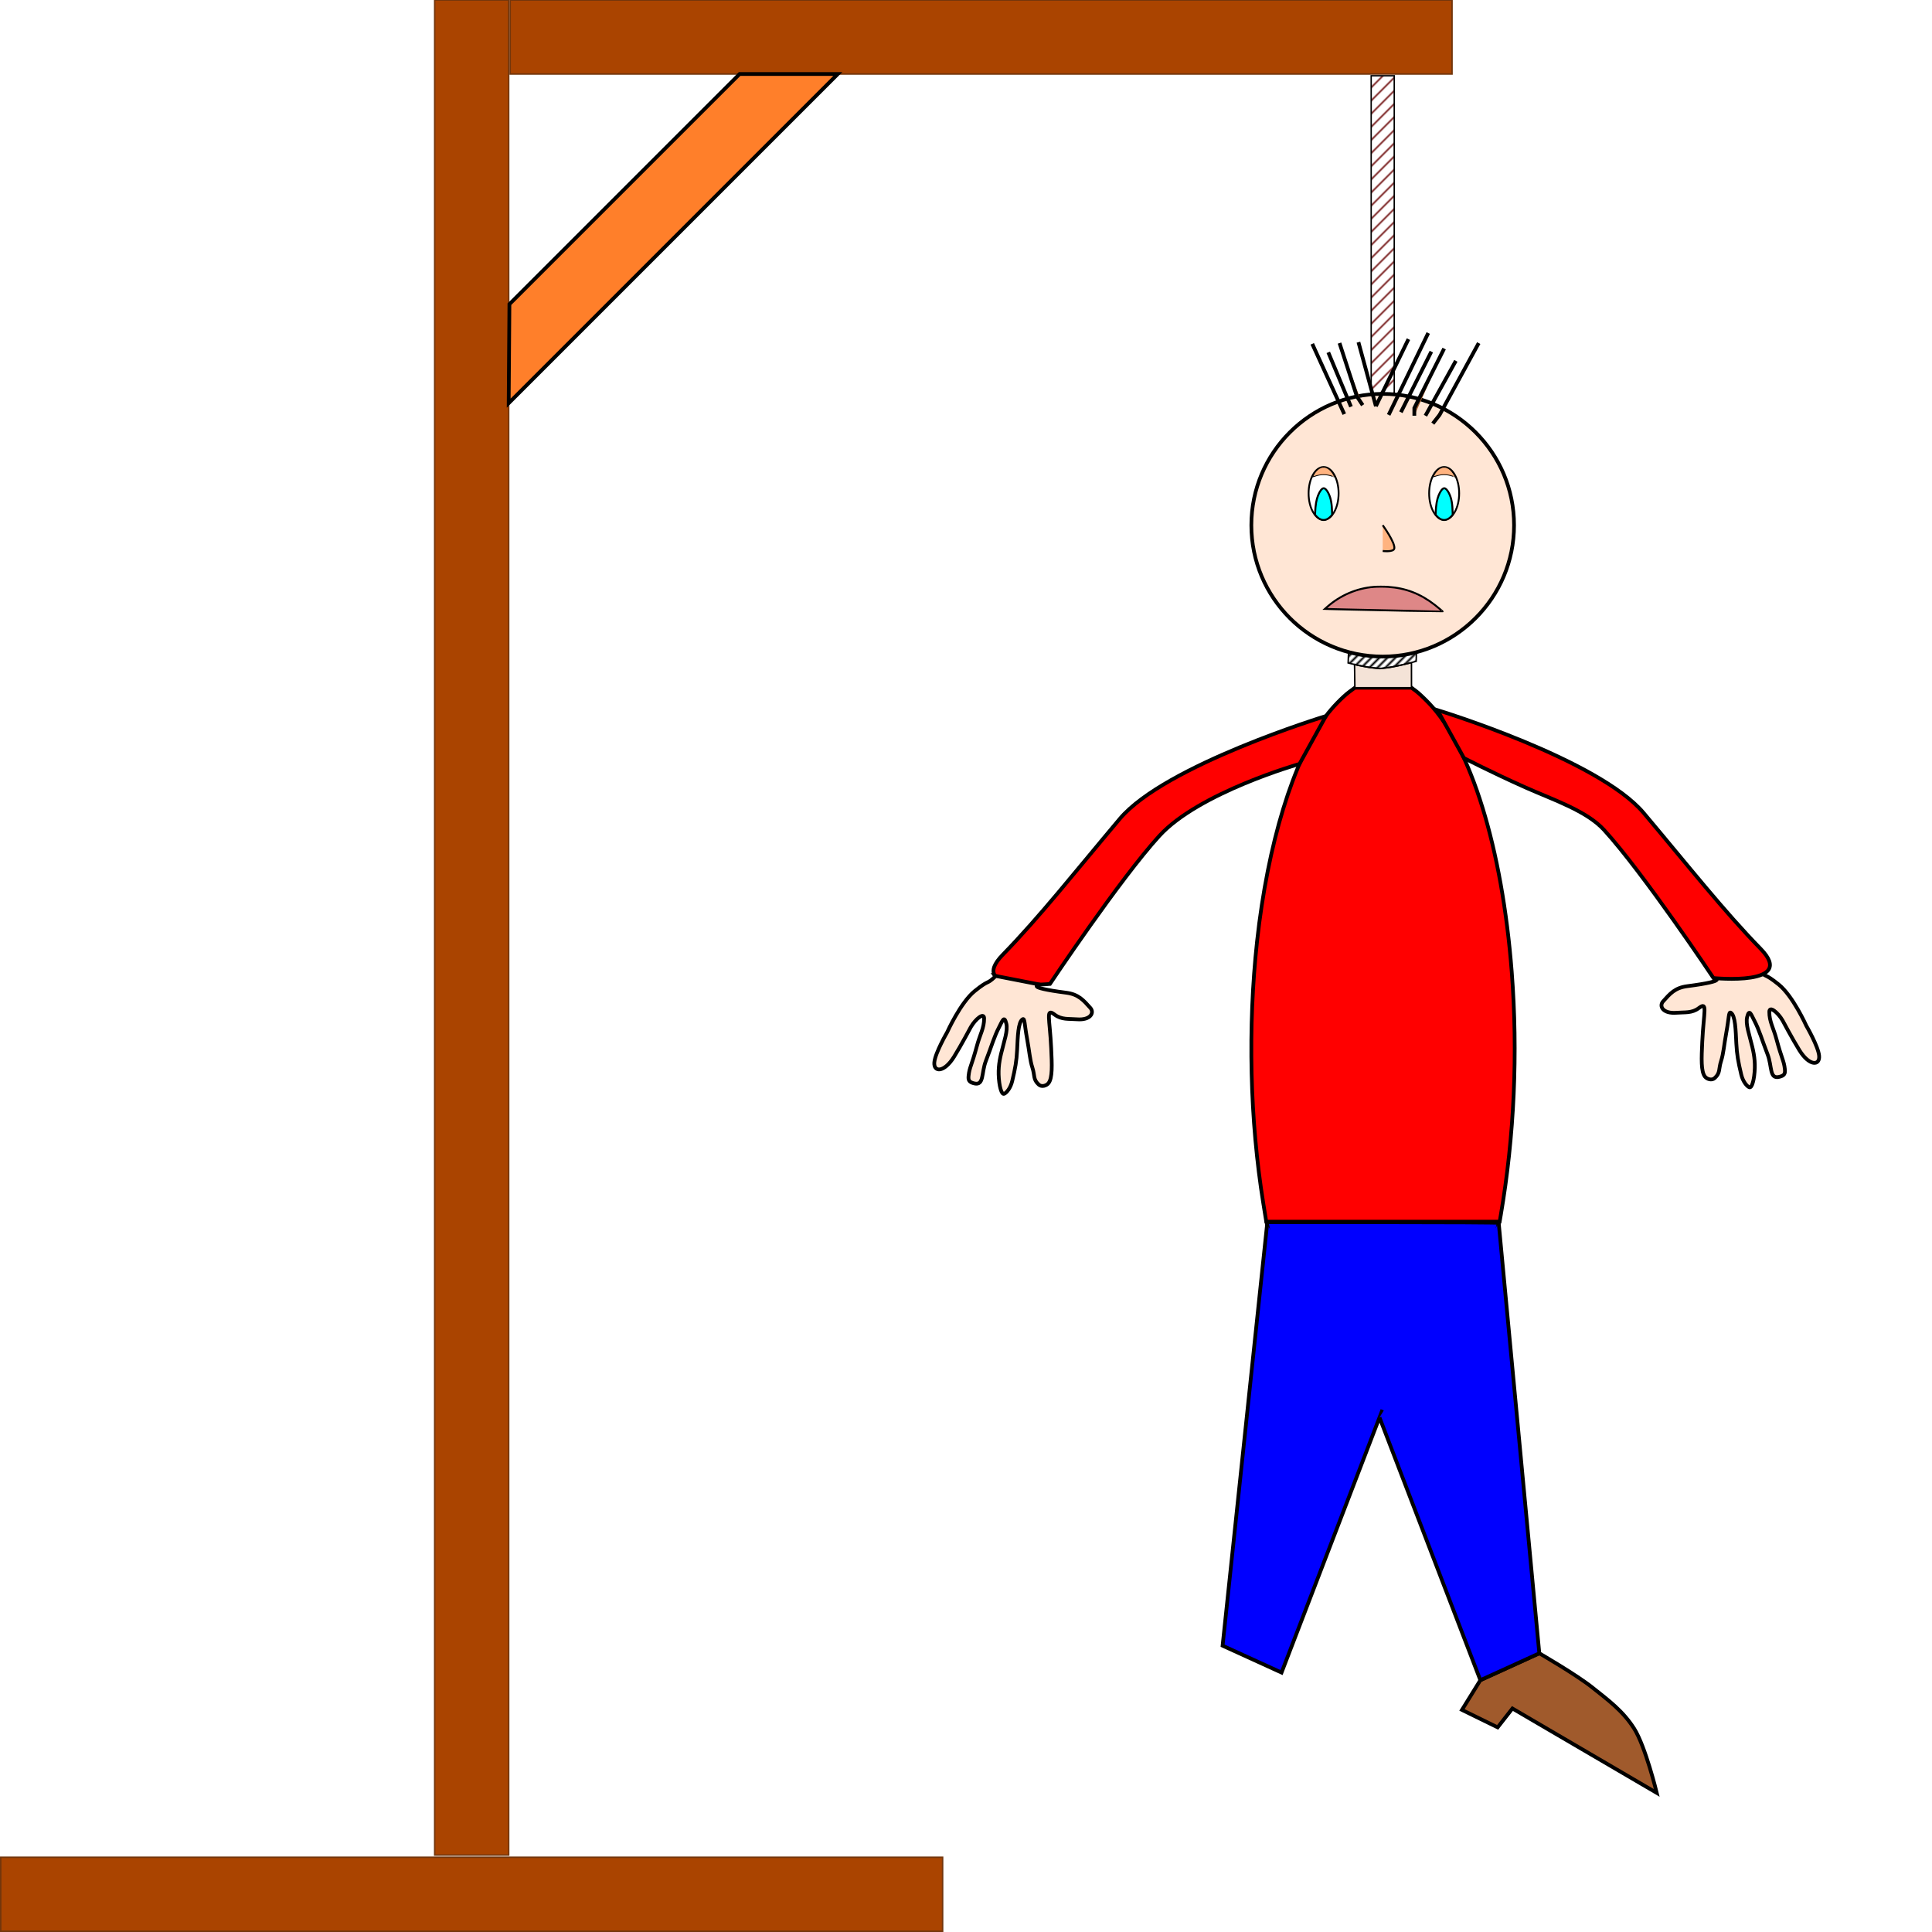 <?xml version="1.0" encoding="UTF-8" standalone="no"?>
<!-- Created with Inkscape (http://www.inkscape.org/) -->

<svg
   width="512"
   height="512"
   viewBox="0 0 512 512"
   version="1.1"
   id="svg1"
   xmlns:xlink="http://www.w3.org/1999/xlink"
   xmlns="http://www.w3.org/2000/svg"
   xmlns:svg="http://www.w3.org/2000/svg">
  <defs
     id="defs1">
    <pattern
       xlink:href="#Strips1_2"
       preserveAspectRatio="xMidYMid"
       id="pattern17"
       patternTransform="matrix(0.354,0.354,-0.354,0.354,0,0)"
       x="0"
       y="0" />
    <pattern
       patternUnits="userSpaceOnUse"
       width="3"
       height="1"
       patternTransform="translate(0,0) scale(2,2)"
       preserveAspectRatio="xMidYMid"
       id="Strips1_2"
       style="fill:#000000">
      <rect
         style="stroke:none"
         x="0"
         y="-0.5"
         width="1"
         height="2"
         id="rect146" />
    </pattern>
    <pattern
       xlink:href="#Strips1_5"
       preserveAspectRatio="xMidYMid"
       id="pattern60"
       patternTransform="matrix(0.29,0.29,-0.29,0.29,0,0)"
       x="0"
       y="0" />
    <pattern
       patternUnits="userSpaceOnUse"
       width="6"
       height="1"
       patternTransform="translate(0,0) scale(2,2)"
       preserveAspectRatio="xMidYMid"
       id="Strips1_5"
       style="fill:#731515">
      <rect
         style="stroke:none"
         x="0"
         y="-0.5"
         width="1"
         height="2"
         id="rect164" />
    </pattern>
  </defs>
  <g
     id="layer3"
     style="display:inline">
    <path
       style="fill:#0000ff;fill-opacity:1;stroke:#000000;stroke-width:0.991;stroke-dasharray:none;stroke-opacity:1"
       d="m 362.298,374.951 c -4.405,-1.536 -8.376,-5.074 -12.259,-10.921 -5.605,-8.441 -10.494,-21.462 -13.472,-35.875 -0.355,-1.719 -0.704,-3.378 -0.775,-3.688 l -0.129,-0.562 h 30.755 c 16.915,0 30.755,0.077 30.755,0.171 0,0.094 -0.515,2.485 -1.145,5.312 -7.197,32.306 -20.442,50.197 -33.73,45.563 z"
       id="Pantalon" />
    <path
       style="fill:#ff0000;fill-opacity:1;stroke:#000000;stroke-width:0.991;stroke-dasharray:none;stroke-opacity:1"
       d="m 334.793,318.938 c -3.567,-22.119 -4.149,-46.697 -1.649,-69.562 2.814,-25.732 9.571,-47.818 18.243,-59.625 1.594,-2.17 4.4,-5.07 6.202,-6.411 l 1.465,-1.089 h 7.502 7.502 l 1.19,0.874 c 0.655,0.48 2.214,1.945 3.466,3.255 11.111,11.622 19.364,38.418 21.907,71.122 1.673,21.52 0.679,43.606 -2.906,64.562 l -0.289,1.688 h -30.928 -30.928 z"
       id="Pull" />
    <path
       style="fill:#f4e3d7;stroke:#000000;stroke-width:0.391;stroke-dasharray:none"
       d="m 359.055,182.25 -0.09,-6.152 c 0,0 1.646,0.358 3.768,0.743 0.644,0.117 1.427,0.123 2.12,0.253 0.563,0.106 1.003,0.136 1.636,-0.007 0.366,-0.083 0.701,-0.08 1.055,-0.12 0.378,-0.042 0.773,-0.125 1.141,-0.181 0.839,-0.127 1.648,-0.334 2.343,-0.471 1.818,-0.357 3.022,-0.746 3.024,-0.73 l 0.007,6.665 H 359.055"
       id="Cou" />
  </g>
  <g
     id="layer4"
     style="display:inline">
    <path
       style="fill:#ff0000;fill-opacity:1;stroke:#000000;stroke-width:0.991;stroke-dasharray:none;stroke-opacity:1"
       d="m 351.388,189.75 c 0,0 -42.638,13 -54.638,27.25 -12,14.25 -21.25,26 -31,36 -9.75,10 12.5,7.75 12.5,7.75 0,0 18.5,-27.75 29,-39.25 10.5,-11.5 37.129,-19.052 37.129,-19.052 z"
       id="Bras_droit" />
    <path
       style="fill:#ffe6d5;fill-opacity:1;stroke:#000000;stroke-width:0.991;stroke-dasharray:none;stroke-opacity:1"
       d="m 263.809,258.739 c -2.52,2.388 -1.473,0.654 -5.482,3.887 -3.803,3.067 -7.325,10.941 -7.325,10.941 0,0 -3.174,5.459 -3.397,7.965 -0.236,2.66 2.592,2.755 5.205,-1.44 1.87,-3.002 4.486,-7.942 4.486,-7.942 1.258,-2.149 3.49,-3.931 3.506,-2.292 0.026,2.581 -1.095,4.282 -1.89,7.249 -1.458,5.441 -1.973,5.649 -2.226,7.973 -0.13,1.198 0.116,1.717 1.544,2.043 2.581,0.59 1.812,-2.805 3.032,-5.963 1.547,-4.004 2.176,-6.369 3.478,-8.883 0.945,-1.824 1.377,-3.249 1.939,-1.03 0.474,1.873 -0.594,4.68 -1.372,7.955 -0.579,2.44 -0.88,4.677 -0.483,7.706 0.087,0.662 0.511,3.296 1.303,2.957 0.631,-0.27 1.674,-1.511 2.112,-3.346 0.833,-3.49 1.154,-5.309 1.306,-8.237 0.183,-3.541 0.239,-7.401 1.459,-8.172 0.59,-0.373 0.459,1.256 1.175,5.15 0.634,3.447 0.752,5.642 1.41,7.662 0.703,2.159 0.134,3.074 1.677,4.501 0.798,0.738 2.077,0.274 2.582,-0.358 1.098,-1.374 0.933,-4.867 0.727,-9.242 -0.38,-8.067 -1.525,-10.79 0.907,-8.943 1.858,1.41 3.746,1.066 5.897,1.244 3.621,0.298 4.713,-1.738 3.573,-3.014 -1.826,-2.044 -3.139,-3.604 -6.376,-4.024 -11.579,-1.503 -6.972,-2.161 -6.972,-2.161 l -11.901,-2.319 z"
       id="main_droite" />
  </g>
  <g
     id="layer9">
    <rect
       style="fill:#aa4400;stroke:#73360c;stroke-width:0.395"
       id="rect1"
       width="249.605"
       height="19.605"
       x="0.198"
       y="492.198" />
  </g>
  <g
     id="layer5"
     style="display:inline">
    <path
       style="fill:#ffe6d5;fill-opacity:1;stroke:#000000;stroke-width:0.991;stroke-dasharray:none;stroke-opacity:1"
       d="m 465.883,257.007 c 2.52,2.388 1.473,0.654 5.482,3.887 3.803,3.067 7.325,10.941 7.325,10.941 0,0 3.174,5.459 3.397,7.965 0.236,2.66 -2.592,2.755 -5.205,-1.44 -1.87,-3.002 -4.486,-7.942 -4.486,-7.942 -1.258,-2.149 -3.49,-3.931 -3.506,-2.292 -0.026,2.581 1.095,4.282 1.89,7.249 1.458,5.441 1.973,5.649 2.226,7.973 0.13,1.198 -0.116,1.717 -1.544,2.043 -2.581,0.59 -1.812,-2.805 -3.032,-5.963 -1.547,-4.004 -2.176,-6.369 -3.478,-8.883 -0.945,-1.824 -1.377,-3.249 -1.939,-1.03 -0.474,1.873 0.594,4.68 1.372,7.955 0.579,2.44 0.88,4.677 0.483,7.706 -0.087,0.662 -0.511,3.296 -1.303,2.957 -0.631,-0.27 -1.674,-1.511 -2.112,-3.346 -0.833,-3.49 -1.154,-5.309 -1.306,-8.237 -0.183,-3.541 -0.239,-7.401 -1.459,-8.172 -0.59,-0.373 -0.459,1.256 -1.175,5.15 -0.634,3.447 -0.752,5.642 -1.41,7.662 -0.703,2.159 -0.134,3.074 -1.677,4.501 -0.798,0.738 -2.077,0.274 -2.582,-0.358 -1.098,-1.374 -0.933,-4.867 -0.727,-9.242 0.38,-8.067 1.525,-10.79 -0.907,-8.943 -1.858,1.41 -3.746,1.066 -5.897,1.244 -3.621,0.298 -4.713,-1.738 -3.573,-3.014 1.826,-2.044 3.139,-3.604 6.376,-4.024 11.579,-1.503 6.972,-2.161 6.972,-2.161 l 11.901,-2.319 z"
       id="main_gauche" />
    <path
       style="fill:#ff0000;fill-opacity:1;stroke:#000000;stroke-width:0.991;stroke-dasharray:none;stroke-opacity:1"
       d="m 351.388,189.75 c 0,0 -42.638,13 -54.638,27.25 -12,14.25 -21.25,26 -31,36 -9.75,10 12.5,7.75 12.5,7.75 0,0 18.5,-27.75 29,-39.25 4.634,-5.075 13.534,-8.007 20.775,-11.234 9.167,-4.086 16.353,-7.818 16.353,-7.818 z"
       id="Bras_gauche"
       transform="matrix(-1,0,0,1,732.337,-1.56)" />
  </g>
  <g
     id="layer1">
    <g
       id="Potence">
      <rect
         style="fill:#aa4400;stroke:#73360c;stroke-width:0.388"
         id="rect2"
         width="19.612"
         height="491.612"
         x="115.194"
         y="0.005" />
      <rect
         style="fill:#aa4400;stroke:#73360c;stroke-width:0.392"
         id="rect3"
         width="249.609"
         height="19.608"
         x="135.196"
         y="0.007" />
      <path
         style="mix-blend-mode:darken;fill:url(#pattern60);fill-opacity:1;stroke:#000000;stroke-width:0.365;stroke-dasharray:none;stroke-opacity:1"
         d="M 363.376,62.199 V 20.078 h 3.055 3.055 v 42.121 42.121 h -3.055 -3.055 z"
         id="path5" />
      <path
         style="fill:#ff7f2a;fill-opacity:1;stroke:#000000;stroke-width:0.991;stroke-dasharray:none;stroke-opacity:1"
         d="M 135,80.61 195.995,19.615 h 26.037 l -87.225,87.225 z"
         id="path65" />
      <path
         style="fill:url(#pattern17);fill-opacity:1;stroke:#000000;stroke-width:0.391;stroke-dasharray:none"
         d="m 375.367,172.595 -0.062,2.655 c 0,0 -6.737,1.891 -9.68,1.875 -2.943,-0.016 -8.35,-1.438 -8.35,-1.438 l 0.104,-2.888 z"
         id="path16" />
    </g>
  </g>
  <g
     id="layer7"
     style="display:inline">
    <path
       style="fill:#a05a2c;stroke:#000000;stroke-width:0.991"
       d="m 324,436.125 c 0,0 -9.861,5.703 -14.058,9.059 -4.197,3.356 -8.064,6.151 -11.067,10.878 -3.004,4.727 -6,17.062 -6,17.062 l 38.25,-22.375 3.916,5 9.459,-4.625 -4.875,-7.875 -15.625,-7.125"
       id="pied_gauche"
       transform="matrix(-1,0,0,1,731.934,2.017)" />
  </g>
  <g
     id="layer6"
     style="display:inline">
    <path
       style="fill:#0000ff;stroke:#000000;stroke-width:0.991"
       d="m 335.792,324.467 -11.792,111.658 15.625,7.125 26.729,-69.625"
       id="Jambe_droite" />
  </g>
  <g
     id="g2"
     transform="matrix(-1,0,0,1,731.934,2.017)"
     style="display:inline">
    <path
       style="display:inline;fill:#0000ff;stroke:#000000;stroke-width:0.991"
       d="m 334.762,322.059 -10.762,114.066 15.625,7.125 26.729,-69.625"
       id="jambe_gauche" />
  </g>
  <g
     id="g29"
     style="display:inline">
    <circle
       style="fill:#ffe6d5;stroke:#000000;stroke-width:0.983;stroke-dasharray:none;stroke-opacity:1"
       id="circle1"
       cx="366.431"
       cy="139.188"
       r="34.809" />
    <g
       id="g16">
      <g
         id="g13">
        <ellipse
           style="fill:#ffffff;stroke:#000000;stroke-width:0.478;stroke-dasharray:none;stroke-opacity:1"
           id="ellipse1"
           cx="350.767"
           cy="130.744"
           rx="3.977"
           ry="6.983" />
        <path
           style="display:inline;fill:#00ffff;stroke:#000000;stroke-width:0.515;stroke-dasharray:none;stroke-opacity:1"
           d="m 350.531,137.79 c -0.635,-0.067 -1.334,-0.507 -1.862,-1.171 l -0.163,-0.205 0.021,-0.568 c 0.075,-1.997 0.318,-3.422 0.781,-4.572 0.471,-1.172 1.035,-1.885 1.489,-1.885 0.377,0 0.842,0.49 1.259,1.328 0.643,1.291 0.926,2.819 0.966,5.221 l 0.008,0.471 -0.161,0.203 c -0.089,0.111 -0.269,0.305 -0.4,0.429 -0.604,0.573 -1.247,0.822 -1.937,0.749 z"
           id="path1" />
        <path
           style="fill:#ffb380;stroke:#000000;stroke-width:0.216;stroke-dasharray:none;stroke-opacity:1"
           d="m 347.871,126.333 c 0.04,-0.135 0.366,-0.726 0.545,-0.986 0.274,-0.399 0.541,-0.7 0.825,-0.928 0.312,-0.251 0.553,-0.388 0.878,-0.501 0.221,-0.077 0.295,-0.087 0.641,-0.087 0.346,0 0.419,0.01 0.641,0.087 0.669,0.232 1.216,0.697 1.732,1.475 0.198,0.299 0.533,0.912 0.533,0.977 0,0.017 -0.229,-0.044 -0.508,-0.135 -1.062,-0.345 -1.556,-0.435 -2.398,-0.435 -0.843,0 -1.336,0.089 -2.4,0.435 -0.477,0.155 -0.508,0.161 -0.489,0.098 z"
           id="path13" />
      </g>
      <g
         id="g15"
         transform="translate(31.949,-3.090274e-4)">
        <ellipse
           style="fill:#ffffff;stroke:#000000;stroke-width:0.478;stroke-dasharray:none;stroke-opacity:1"
           id="ellipse13"
           cx="350.767"
           cy="130.744"
           rx="3.977"
           ry="6.983" />
        <path
           style="display:inline;fill:#00ffff;stroke:#000000;stroke-width:0.515;stroke-dasharray:none;stroke-opacity:1"
           d="m 350.531,137.79 c -0.635,-0.067 -1.334,-0.507 -1.862,-1.171 l -0.163,-0.205 0.021,-0.568 c 0.075,-1.997 0.318,-3.422 0.781,-4.572 0.471,-1.172 1.035,-1.885 1.489,-1.885 0.377,0 0.842,0.49 1.259,1.328 0.643,1.291 0.926,2.819 0.966,5.221 l 0.008,0.471 -0.161,0.203 c -0.089,0.111 -0.269,0.305 -0.4,0.429 -0.604,0.573 -1.247,0.822 -1.937,0.749 z"
           id="path14" />
        <path
           style="fill:#ffb380;stroke:#000000;stroke-width:0.216;stroke-dasharray:none;stroke-opacity:1"
           d="m 347.871,126.333 c 0.04,-0.135 0.366,-0.726 0.545,-0.986 0.274,-0.399 0.541,-0.7 0.825,-0.928 0.312,-0.251 0.553,-0.388 0.878,-0.501 0.221,-0.077 0.295,-0.087 0.641,-0.087 0.346,0 0.419,0.01 0.641,0.087 0.669,0.232 1.216,0.697 1.732,1.475 0.198,0.299 0.533,0.912 0.533,0.977 0,0.017 -0.229,-0.044 -0.508,-0.135 -1.062,-0.345 -1.556,-0.435 -2.398,-0.435 -0.843,0 -1.336,0.089 -2.4,0.435 -0.477,0.155 -0.508,0.161 -0.489,0.098 z"
           id="path15" />
      </g>
    </g>
    <path
       style="fill:#de8787;stroke:#000000;stroke-width:0.514;stroke-dasharray:none;stroke-opacity:1"
       d="m 364.062,155.531 c -4.492,0.356 -8.882,2.236 -12.314,5.274 l -0.635,0.562 1.24,0.042 c 0.682,0.023 3.476,0.089 6.209,0.147 2.733,0.057 9.188,0.196 14.344,0.307 5.156,0.112 9.384,0.196 9.394,0.188 0.035,-0.026 -1.227,-1.095 -2.037,-1.725 -3.837,-2.984 -7.75,-4.496 -12.418,-4.8 -1.138,-0.074 -2.817,-0.072 -3.782,0.004 z"
       id="path17" />
    <path
       style="fill:#ffb380;stroke:#000000;stroke-width:0.514;stroke-dasharray:none;stroke-opacity:1"
       d="m 366.431,139.188 c 0,0 3.364,4.626 3.076,6.166 -0.193,1.031 -3.076,0.663 -3.076,0.663"
       id="path18" />
    <g
       id="g28">
      <path
         style="fill:#a05a2c;stroke:#000000;stroke-width:0.991"
         d="m 375.684,107.733 8.49,-18.625"
         id="path19"
         transform="matrix(-1,0,0,1,731.934,2.017)" />
      <path
         style="fill:#a05a2c;stroke:#000000;stroke-width:0.991"
         d="M 363.931,107.939 353.435,86.233"
         id="path20"
         transform="matrix(-1,0,0,1,731.934,2.017)" />
      <path
         style="fill:#a05a2c;stroke:#000000;stroke-width:0.991"
         d="m 352.226,110.233 -1.791,-2.294 -10.375,-19.036"
         id="path21"
         transform="matrix(-1,0,0,1,731.934,2.017)" />
      <path
         style="fill:#a05a2c;stroke:#000000;stroke-width:0.991"
         d="m 357.123,108.154 v -2.046 l -7.904,-15.75"
         id="path22"
         transform="matrix(-1,0,0,1,731.934,2.017)" />
      <path
         style="fill:#a05a2c;stroke:#000000;stroke-width:0.991"
         d="m 370.809,105.358 1.538,-2.316 4.603,-14.14"
         id="path23"
         transform="matrix(-1,0,0,1,731.934,2.017)" />
      <path
         style="fill:#a05a2c;stroke:#000000;stroke-width:0.991"
         d="m 367.309,105.632 4.625,-16.967"
         id="path24"
         transform="matrix(-1,0,0,1,731.934,2.017)" />
      <path
         style="fill:#a05a2c;stroke:#000000;stroke-width:0.991"
         d="m 373.909,105.763 6.02,-14.405"
         id="path25"
         transform="matrix(-1,0,0,1,731.934,2.017)" />
      <path
         style="fill:#a05a2c;stroke:#000000;stroke-width:0.991"
         d="M 360.684,107.233 352.616,91.167"
         id="path26"
         transform="matrix(-1,0,0,1,731.934,2.017)" />
      <path
         style="fill:#a05a2c;stroke:#000000;stroke-width:0.991"
         d="M 354.184,108.154 346.12,93.608"
         id="path27"
         transform="matrix(-1,0,0,1,731.934,2.017)" />
      <path
         style="fill:#a05a2c;stroke:#000000;stroke-width:0.991"
         d="m 367.309,105.632 v 0 l -8.627,-17.774"
         id="path28"
         transform="matrix(-1,0,0,1,731.934,2.017)" />
    </g>
  </g>
</svg>
